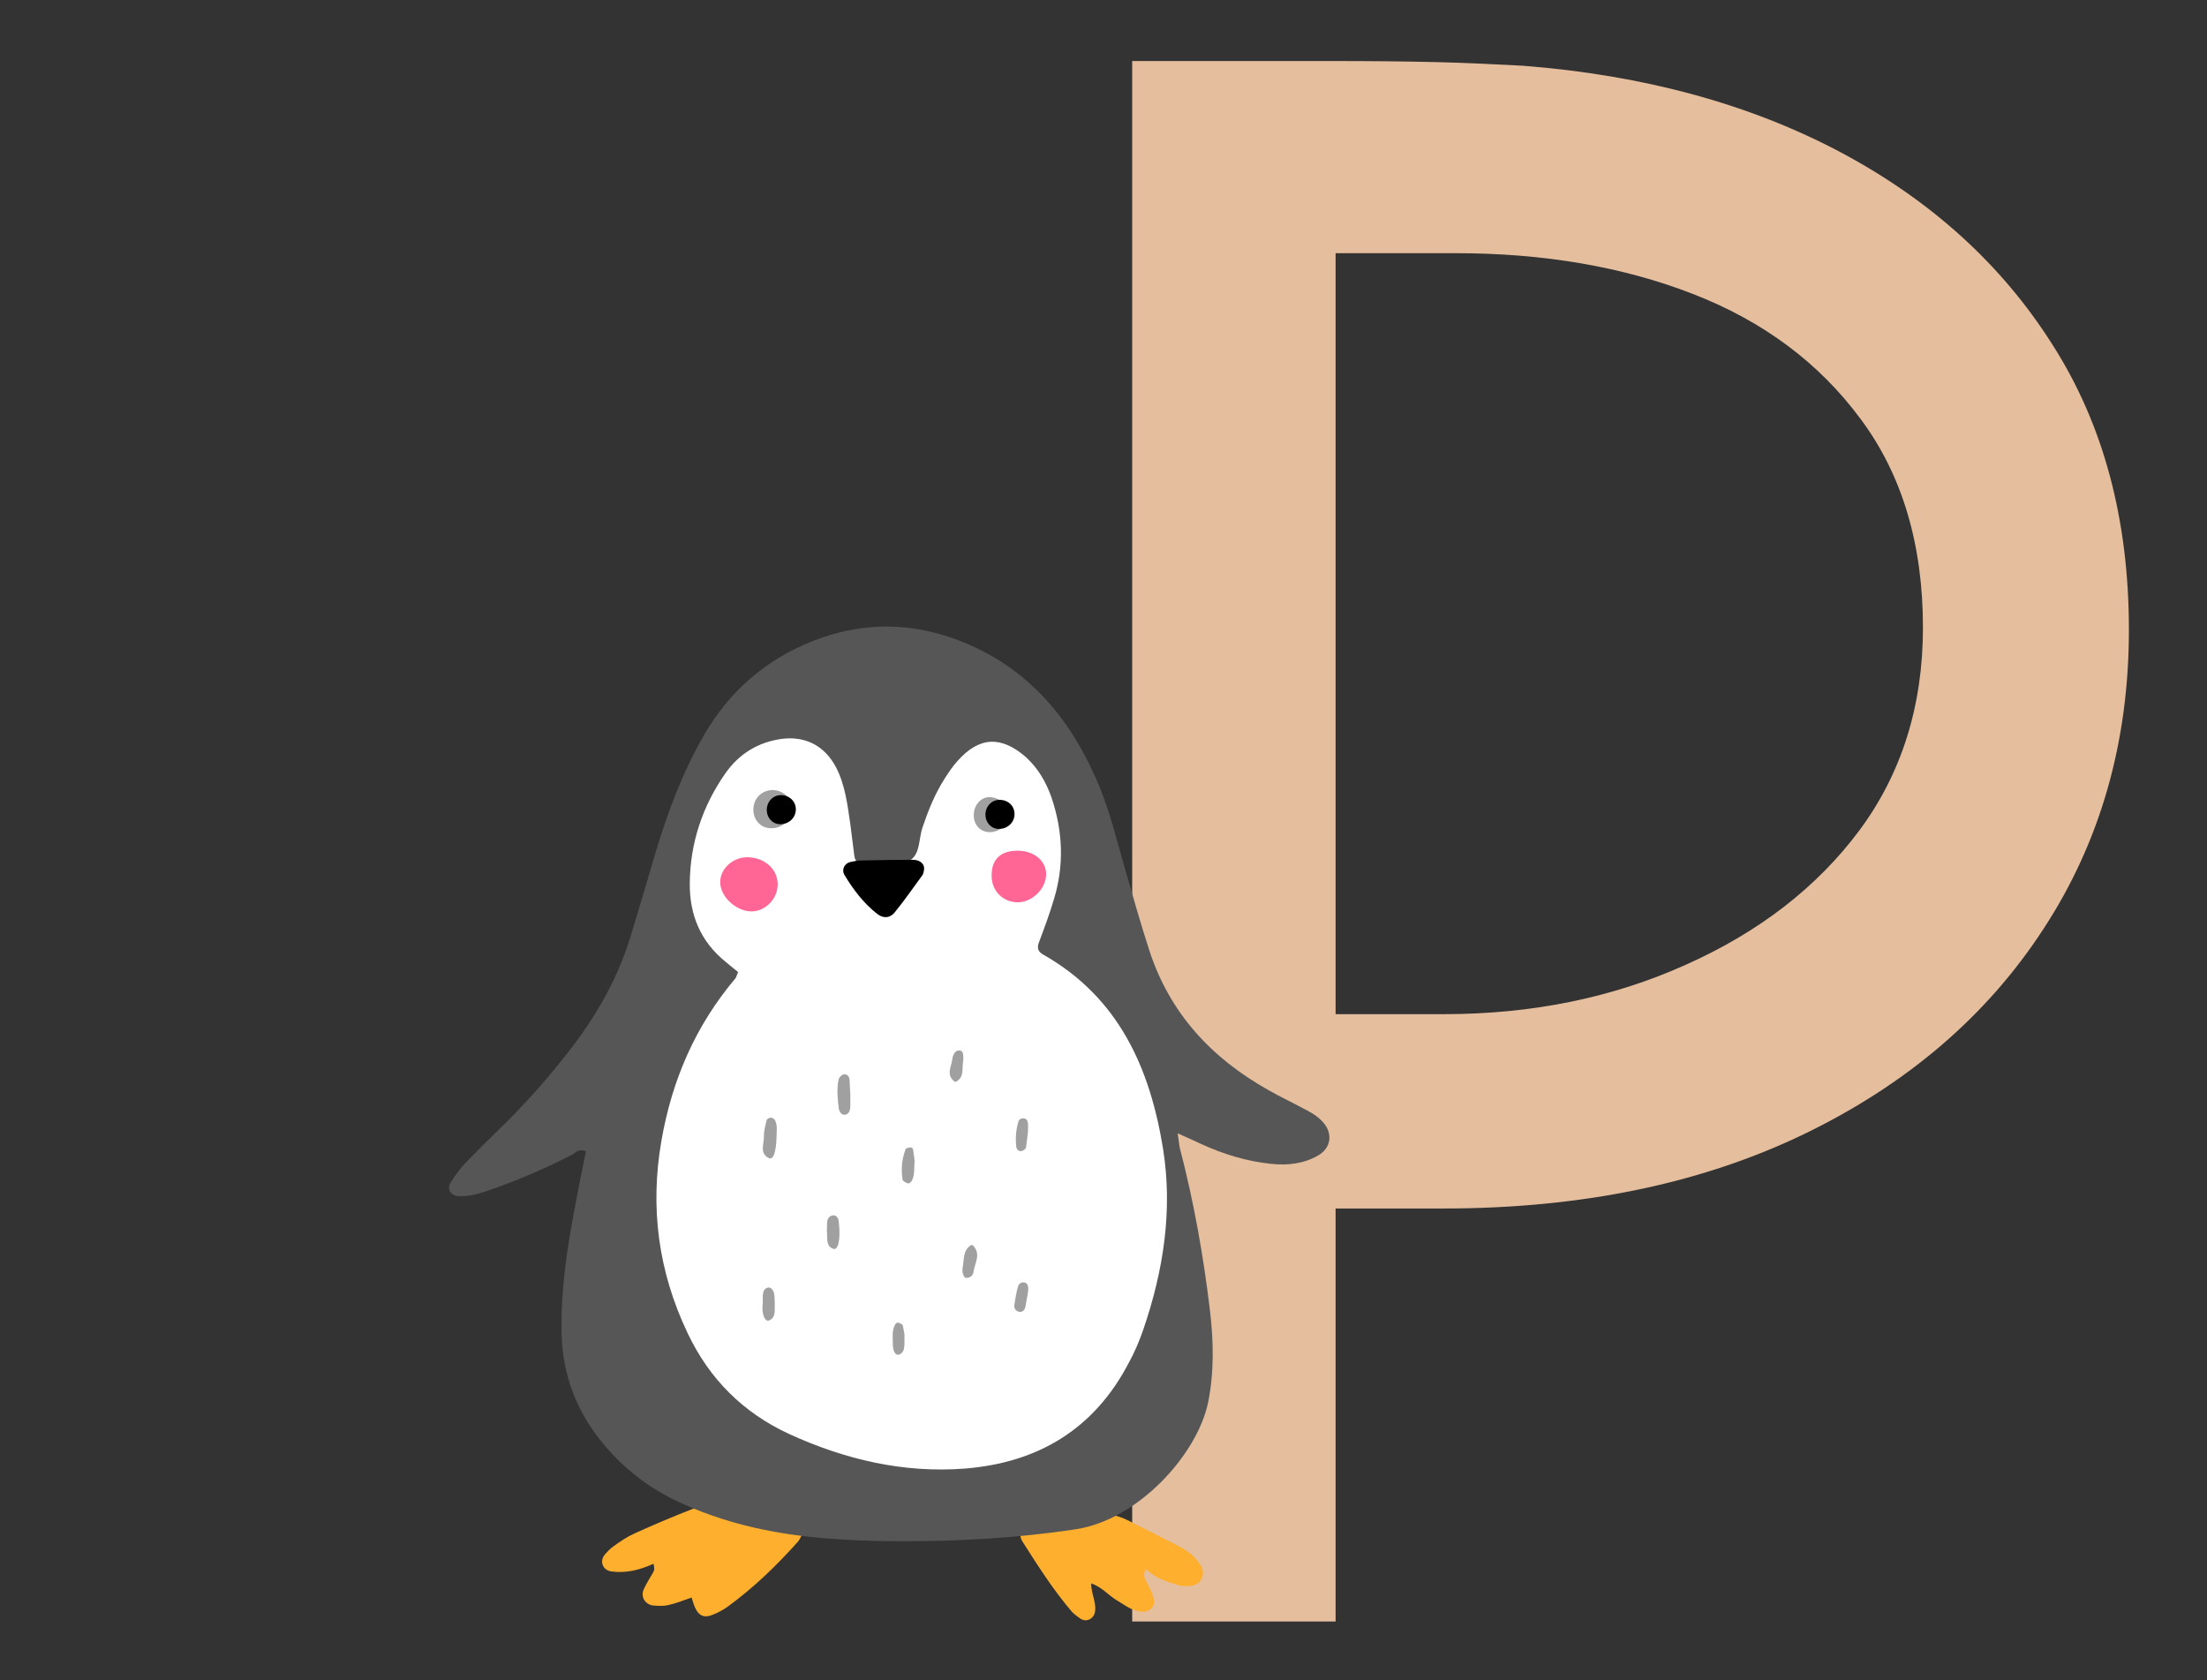 <?xml version="1.0" encoding="utf-8"?>
<!-- Generator: Adobe Illustrator 25.1.0, SVG Export Plug-In . SVG Version: 6.00 Build 0)  -->
<svg version="1.1" id="Calque_1" xmlns="http://www.w3.org/2000/svg" xmlns:xlink="http://www.w3.org/1999/xlink" x="0px" y="0px"
	 viewBox="0 0 607.6 462.5" style="enable-background:new 0 0 607.6 462.5;" xml:space="preserve">
<rect x="0" y="0" width="607.6" height="462.5" fill="#333333" stroke="none"/>
<style type="text/css">
	.st0{fill:#E5BE9E;}
	.st1{fill:#19935C;}
	.st2{fill:#004C26;}
	.st3{fill:#006836;}
	.st4{fill:#FFFFFF;}
	.st5{fill:#B25E26;}
	.st6{fill:#D3803C;}
	.st7{fill:#662704;}
	.st8{fill:#A0A0A0;}
	.st9{fill:#7C7C7C;}
	.st10{fill:#D8D8D8;}
	.st11{fill:#FFAF2E;}
	.st12{fill:#E27600;}
	.st13{fill:#FF6695;}
	.st14{fill:#FFEB76;}
	.st15{fill:#FFCF48;}
	.st16{fill:#6D6D6D;}
	.st17{fill:#C6C6C6;}
	.st18{fill:#CCCCCC;}
	.st19{fill:#F987B6;}
	.st20{fill:#CE3A6F;}
	.st21{fill:#CECECE;}
	.st22{fill:#565656;}
	.st23{fill:#F77CA9;}
	.st24{fill:#723100;}
	.st25{fill:#E8D09C;}
	.st26{fill:#6B5738;}
	.st27{fill:#69C498;}
	.st28{fill:#FF8B2C;}
	.st29{fill:#B2B2B2;}
	.st30{fill:#848484;}
	.st31{fill:#726359;}
	.st32{fill:#CABAAB;}
	.st33{fill:#E8E2DD;}
	.st34{fill:#D3BD90;}
	.st35{fill:#EAAD8B;}
	.st36{fill:#CEB78A;}
	.st37{fill:#EAE4DC;}
	.st38{fill:#7F7870;}
	.st39{fill:#84AFD3;}
	.st40{fill:#5F94B7;}
	.st41{fill:#D37E02;}
</style>
<g>
	<path class="st0" d="M311.8,16.8h54.7c10.9,0,20.7,0.1,29,0.3c8.4,0.2,16.3,0.6,23.8,1c33.4,2.6,62.5,10.6,87.4,23.8
		C531.5,55.1,551,72.7,565,94.8c14.1,22,21.1,48.2,21.1,78.6c0,30.8-7.8,58.3-23.5,82.3c-15.6,24-37.6,42.8-65.9,56.5
		c-28.4,13.7-61.5,20.5-99.3,20.5h-29.7v113.7h-56V16.8z M397.5,279.2c24.2,0,46.4-4.5,66.6-13.6c20.2-9,36.2-21.4,47.8-37
		c11.6-15.6,17.5-34.3,17.5-55.8c0-22.9-5.7-42.1-17.2-57.5c-11.4-15.4-26.8-26.9-46.2-34.4c-19.3-7.5-41.1-11.2-65.3-11.2h-33
		v209.5H397.5z"/>
</g>
<g>
	<path class="st11" d="M179.9,430.5c-3.7,1.7-7.6,2.7-11.7,2.1c-2.3-0.4-3.2-2.8-1.7-4.6c0.7-0.8,1.5-1.7,2.4-2.3
		c1.8-1.3,3.7-2.6,5.7-3.5c5.3-2.4,10.7-4.7,16.1-6.8c2.5-1,5.1-1.2,7.9-0.4c6.4,2,12.9,3.9,19.5,4.7c0.6,0.1,1.3,0.3,1.9,0.7
		c0.8,0.5,1.1,1.4,0.7,2.3c-0.3,0.6-0.6,1.2-1,1.7c-5.8,6.5-12.1,12.6-19.2,17.8c-1.4,1-3,1.9-4.7,2.5c-2.4,0.8-3.8-0.2-4.8-3
		c-0.2-0.6-0.4-1.2-0.6-1.9c-2.2,0.8-4.3,1.6-6.5,2.1c-1.3,0.3-2.7,0.2-4,0.1c-2.2-0.2-3.6-2.3-2.7-4.4c0.7-1.6,1.7-3.1,2.6-4.7
		C180.3,432.1,180.1,431.3,179.9,430.5C179.9,430.4,179.9,431.1,179.9,430.5z"/>
	<path class="st11" d="M315.6,431.9c-0.7,1-0.8,2-0.2,3.1c0.7,1.4,1.5,2.8,2,4.2c0.4,1.3,0.6,2.7-0.5,3.7c-1.1,1-2.5,0.9-3.8,0.6
		c-2.2-0.5-4-2-5.9-3.1c-2.2-1.4-3.9-3.5-6.8-4.5c0,2.8,1.4,5.1,1.1,7.6c-0.2,2-2.2,3.2-3.9,2.2c-0.9-0.6-1.9-1.3-2.6-2.1
		c-5.1-6-9.3-12.6-13.5-19.2c-1.2-1.9-0.4-3.5,1.9-3.9c5.5-1.2,11-2.3,16.5-3.4c3.6-0.7,7.1-0.3,10.5,1.4c4.8,2.4,9.6,4.8,14.4,7.3
		c2.4,1.3,4.5,2.9,5.9,5.4c1.2,2.1,0.1,4.8-2.3,5.3c-1.3,0.2-2.7,0.3-4-0.1c-3.2-1-6.5-1.9-8.9-4.5c0.2,0.4-0.1,0.5-0.1,0.3
		C315.3,431.2,314.8,432.3,315.6,431.9z"/>
	<path class="st22" d="M324.2,312c0.4,2.3,0.4,3.4,0.7,4.4c3.8,14.6,6.4,29.3,8.2,44.3c1,8.5,1.2,16.9-0.5,25.4
		c-3,14.4-19.3,32.3-36.4,34.9c-16.5,2.5-33,3.4-49.6,3.3c-13-0.1-26-0.8-38.8-3.7c-7.9-1.8-15.5-4.4-22.8-8
		c-7.1-3.6-13.2-8.4-18.4-14.5c-7.7-9-11.8-19.4-12-31.4c-0.2-11.3,1.4-22.3,3.5-33.4c1-5.5,2.1-10.9,3.2-16.3
		c-1.8-0.9-2.8,0.3-3.8,0.9c-7.8,4-15.8,7.4-24.1,10.2c-2.4,0.8-4.8,1.3-7.2,1.2c-2.1-0.1-3.3-2-2.1-3.8c1.2-1.9,2.5-3.7,4-5.3
		c2.8-2.9,5.7-5.8,8.6-8.6c7.6-7.3,14.6-15.2,21-23.6c7-9.2,12.5-19.1,15.9-30.2c2.3-7.5,4.5-15,6.7-22.5
		c3.4-11.4,7.5-22.5,13.5-32.9c7-12.1,17-20.8,29.9-25.9c13.2-5.2,26.5-5.4,40-0.3c19.4,7.4,31.3,21.8,39,40.4
		c2.9,7.1,4.7,14.5,6.8,21.8c2.2,7.7,4.4,15.5,6.9,23.2c5.6,17.3,17.1,29.7,32.8,38.5c3.1,1.8,6.4,3.3,9.5,5c2,1,4,2.1,5.5,3.8
		c2.8,3.1,2.3,7.1-1.3,9.2c-4,2.3-8.5,2.8-13,2.3c-6.8-0.7-13.2-2.7-19.3-5.5C328.7,314,326.9,313.2,324.2,312z"/>
	<path class="st4" d="M203.2,267.6c-1.3-1-2.3-1.9-3.3-2.7c-7-5.6-10.1-13-10-21.8c0.1-11,3.5-21.2,9.8-30.2c3.8-5.4,9-8.6,15.6-9.5
		c6.6-0.8,11.8,2,14.9,7.9c2.5,4.9,3.1,10.2,3.9,15.6c0.4,2.9,0.7,5.8,1.1,8.7c0.2,1.6,1.2,2.3,2.8,2.2c0.9,0,1.8,0,2.7-0.1
		c3.3-0.2,7.2,0.8,9.9-0.9c2.8-1.8,2.3-6,3.4-9.1c1.6-4.7,3.4-9.2,6.1-13.4c1.1-1.7,2.2-3.4,3.6-4.9c5.9-6.6,11.9-6.9,18.7-1
		c3.4,3.1,5.6,6.9,7.1,11.2c3.1,9.2,3.5,18.5,0.7,27.8c-1.2,4.1-2.7,8.1-4.2,12.1c-0.6,1.6-0.1,2.6,1.2,3.3
		c20.8,11.8,29.4,31.2,33,53.5c2.7,16.9,0.1,33.5-5.4,49.6c-1.1,3.2-2.4,6.3-4,9.2c-9.5,18.3-25,27.6-45.2,29.2
		c-16.9,1.3-33-2.5-48.3-9.5c-12.6-5.8-22-15.1-28-27.8c-8.1-17-10.4-34.6-7.2-53c2.9-16.7,9.4-31.7,20.4-44.7
		C202.7,269,202.8,268.6,203.2,267.6z"/>
	<path d="M254.4,239.4c-0.1,0.3-0.1,1.1-0.5,1.6c-2.5,3.4-4.9,6.9-7.6,10.2c-1.3,1.6-3.1,1.7-4.8,0.4c-3.7-2.9-6.6-6.7-9-10.7
		c-0.9-1.5,0-3.3,1.7-3.6c0.9-0.2,1.8-0.4,2.6-0.4c4.9-0.1,9.8-0.2,14.7-0.2C253.4,236.8,254.6,237.9,254.4,239.4z"/>
	<path class="st13" d="M214.1,243.3c0.1,3.9-3.1,7.4-6.9,7.6c-4.1,0.2-8.6-3.6-8.9-7.6c-0.3-3.7,3-7.1,7.1-7.3
		C210.2,235.9,214,239,214.1,243.3z"/>
	<path class="st13" d="M280.4,234.2c4.5,0.1,7.8,3,7.6,6.8c-0.2,4-4.2,7.6-8.1,7.4c-4.1-0.2-7-3.4-6.9-7.5
		C273,236.4,275.7,234.1,280.4,234.2z"/>
	<path class="st8" d="M217.9,222.6c0,3.2-2.6,5.6-5.9,5.4c-2.6-0.1-4.6-2.3-4.6-5.1c0-3,2.2-5.3,5.2-5.4
		C215.6,217.5,217.9,219.6,217.9,222.6z"/>
	<path d="M219.1,222.8c0,2.4-2,4.2-4.5,4.1c-2-0.1-3.5-1.8-3.5-3.9c0-2.3,1.7-4.1,3.9-4.1C217.3,218.9,219.1,220.6,219.1,222.8z"/>
	<path class="st8" d="M277.6,224.6c-0.2,2.6-2.5,4.5-5.2,4.5c-2.7-0.1-4.5-2.2-4.3-5.1c0.2-2.8,2.4-4.9,4.9-4.5
		C275.7,219.8,277.8,222.2,277.6,224.6z"/>
	<g>
		<path class="st8" d="M234.1,300.9c0,1.9,0,2.8,0,3.6c0,1.2-0.4,2.4-1.7,2.4c-0.8,0-1.4-1-1.5-1.9c-0.3-2.6-0.6-5.3,0-7.9
			c0.1-0.5,0.8-1.2,1.3-1.3c1-0.2,1.6,0.5,1.7,1.5C234,298.8,234,300.3,234.1,300.9z"/>
		<path class="st8" d="M213.8,312.7c-0.1,4.5-0.9,6.8-2.2,6.1c-2.6-1.4-1.2-3.9-1.3-6c0-1.5,0.4-3,0.8-4.5c0.1-0.3,0.7-0.6,1.1-0.6
			c0.4,0,0.9,0.3,1.1,0.6C214.1,309.7,213.8,311.3,213.8,312.7z"/>
		<path class="st8" d="M231.1,338.9c0.1,3.4-0.6,5.3-1.7,4.9c-1.9-0.7-1.6-2.4-1.7-3.9c-0.1-1.1,0-2.2,0-3.3c0-0.9,0.5-1.8,1.5-2
			c1-0.2,1.6,0.7,1.7,1.6C231,337.2,231.1,338.3,231.1,338.9z"/>
		<path class="st8" d="M210,358.6c0-0.7,0-1.3,0-2c0.1-0.9,0.3-1.8,1.3-2.1c0.9-0.3,1.8,0.7,1.9,2.2c0.1,1.1,0.1,2.2,0.1,3.4
			c0,1.3,0,2.7-1.5,3.4c-1,0.5-1.9-1.1-1.9-3.5C209.9,359.5,210,359,210,358.6C210,358.6,210,358.6,210,358.6z"/>
		<path class="st8" d="M265,349c0.5-2-0.1-4.6,2.3-6.2c0.1-0.1,0.5,0,0.6,0.1c2.3,2.4,0.4,4.9,0.1,7.3c0,0.2-0.1,0.4-0.2,0.6
			c-0.3,0.6-0.8,0.9-1.5,1c-0.9,0.1-1-0.6-1.2-1.2C264.9,350.2,265,349.8,265,349z"/>
		<path class="st8" d="M251.8,319.6c-0.2,2.1,0.1,3.9-0.8,5.5c-0.2,0.3-0.7,0.8-1,0.7c-0.6-0.2-1.4-0.6-1.5-1
			c-0.5-2.8-0.2-5.7,0.8-8.4c0.1-0.3,0.7-0.4,1.1-0.5c0.5-0.1,0.9,0.1,1,0.7C251.6,317.8,251.7,318.8,251.8,319.6z"/>
		<path class="st8" d="M265.2,292c-0.5,1.9,0.5,4.4-2,5.8c-0.1,0.1-0.5,0-0.6-0.2c-2.2-1.9-0.6-4.1-0.4-6.1c0-0.4,0.2-0.9,0.4-1.3
			c0.3-0.6,0.7-1,1.5-1c0.9,0,1,0.7,1.1,1.4C265.2,290.9,265.2,291.4,265.2,292z"/>
		<path class="st8" d="M283,311.7c-0.1,0.9-0.3,2.5-0.5,4c-0.1,0.7-0.7,1-1.3,1.2c-0.8,0.1-1.3-0.5-1.4-1.1
			c-0.3-2.4-0.1-4.8,0.6-7.1c0.2-0.6,0.8-0.9,1.5-0.8c0.8,0.1,1,0.7,1.1,1.4C283.1,309.8,283,310.4,283,311.7z"/>
		<path class="st8" d="M283,355.8c-0.2,0.9-0.4,2.5-0.7,4c-0.2,0.9-0.9,1.6-1.9,1.3c-1-0.3-1.3-1.2-1.1-2.1c0.2-1.5,0.5-3.1,0.9-4.6
			c0.2-0.9,0.9-1.6,1.9-1.3C283,353.3,283.2,354.2,283,355.8z"/>
		<path class="st8" d="M249,367.2c0,1.6,0,2.3,0,2.9c-0.1,1.1-0.1,2.2-1.4,2.8c-1,0.4-1.8-0.8-1.8-2.9c0-1.8-0.3-3.6,0.6-5.3
			c0.3-0.5,0.6-0.7,1.1-0.5c0.4,0.2,0.9,0.3,1,0.6C248.8,365.9,248.9,367,249,367.2z"/>
	</g>
	<path d="M279.3,224.1c0,2.4-2,4.2-4.5,4.1c-2-0.1-3.5-1.8-3.5-3.9c0-2.3,1.7-4.1,3.9-4.1C277.5,220.2,279.3,221.8,279.3,224.1z"/>
</g>
</svg>
